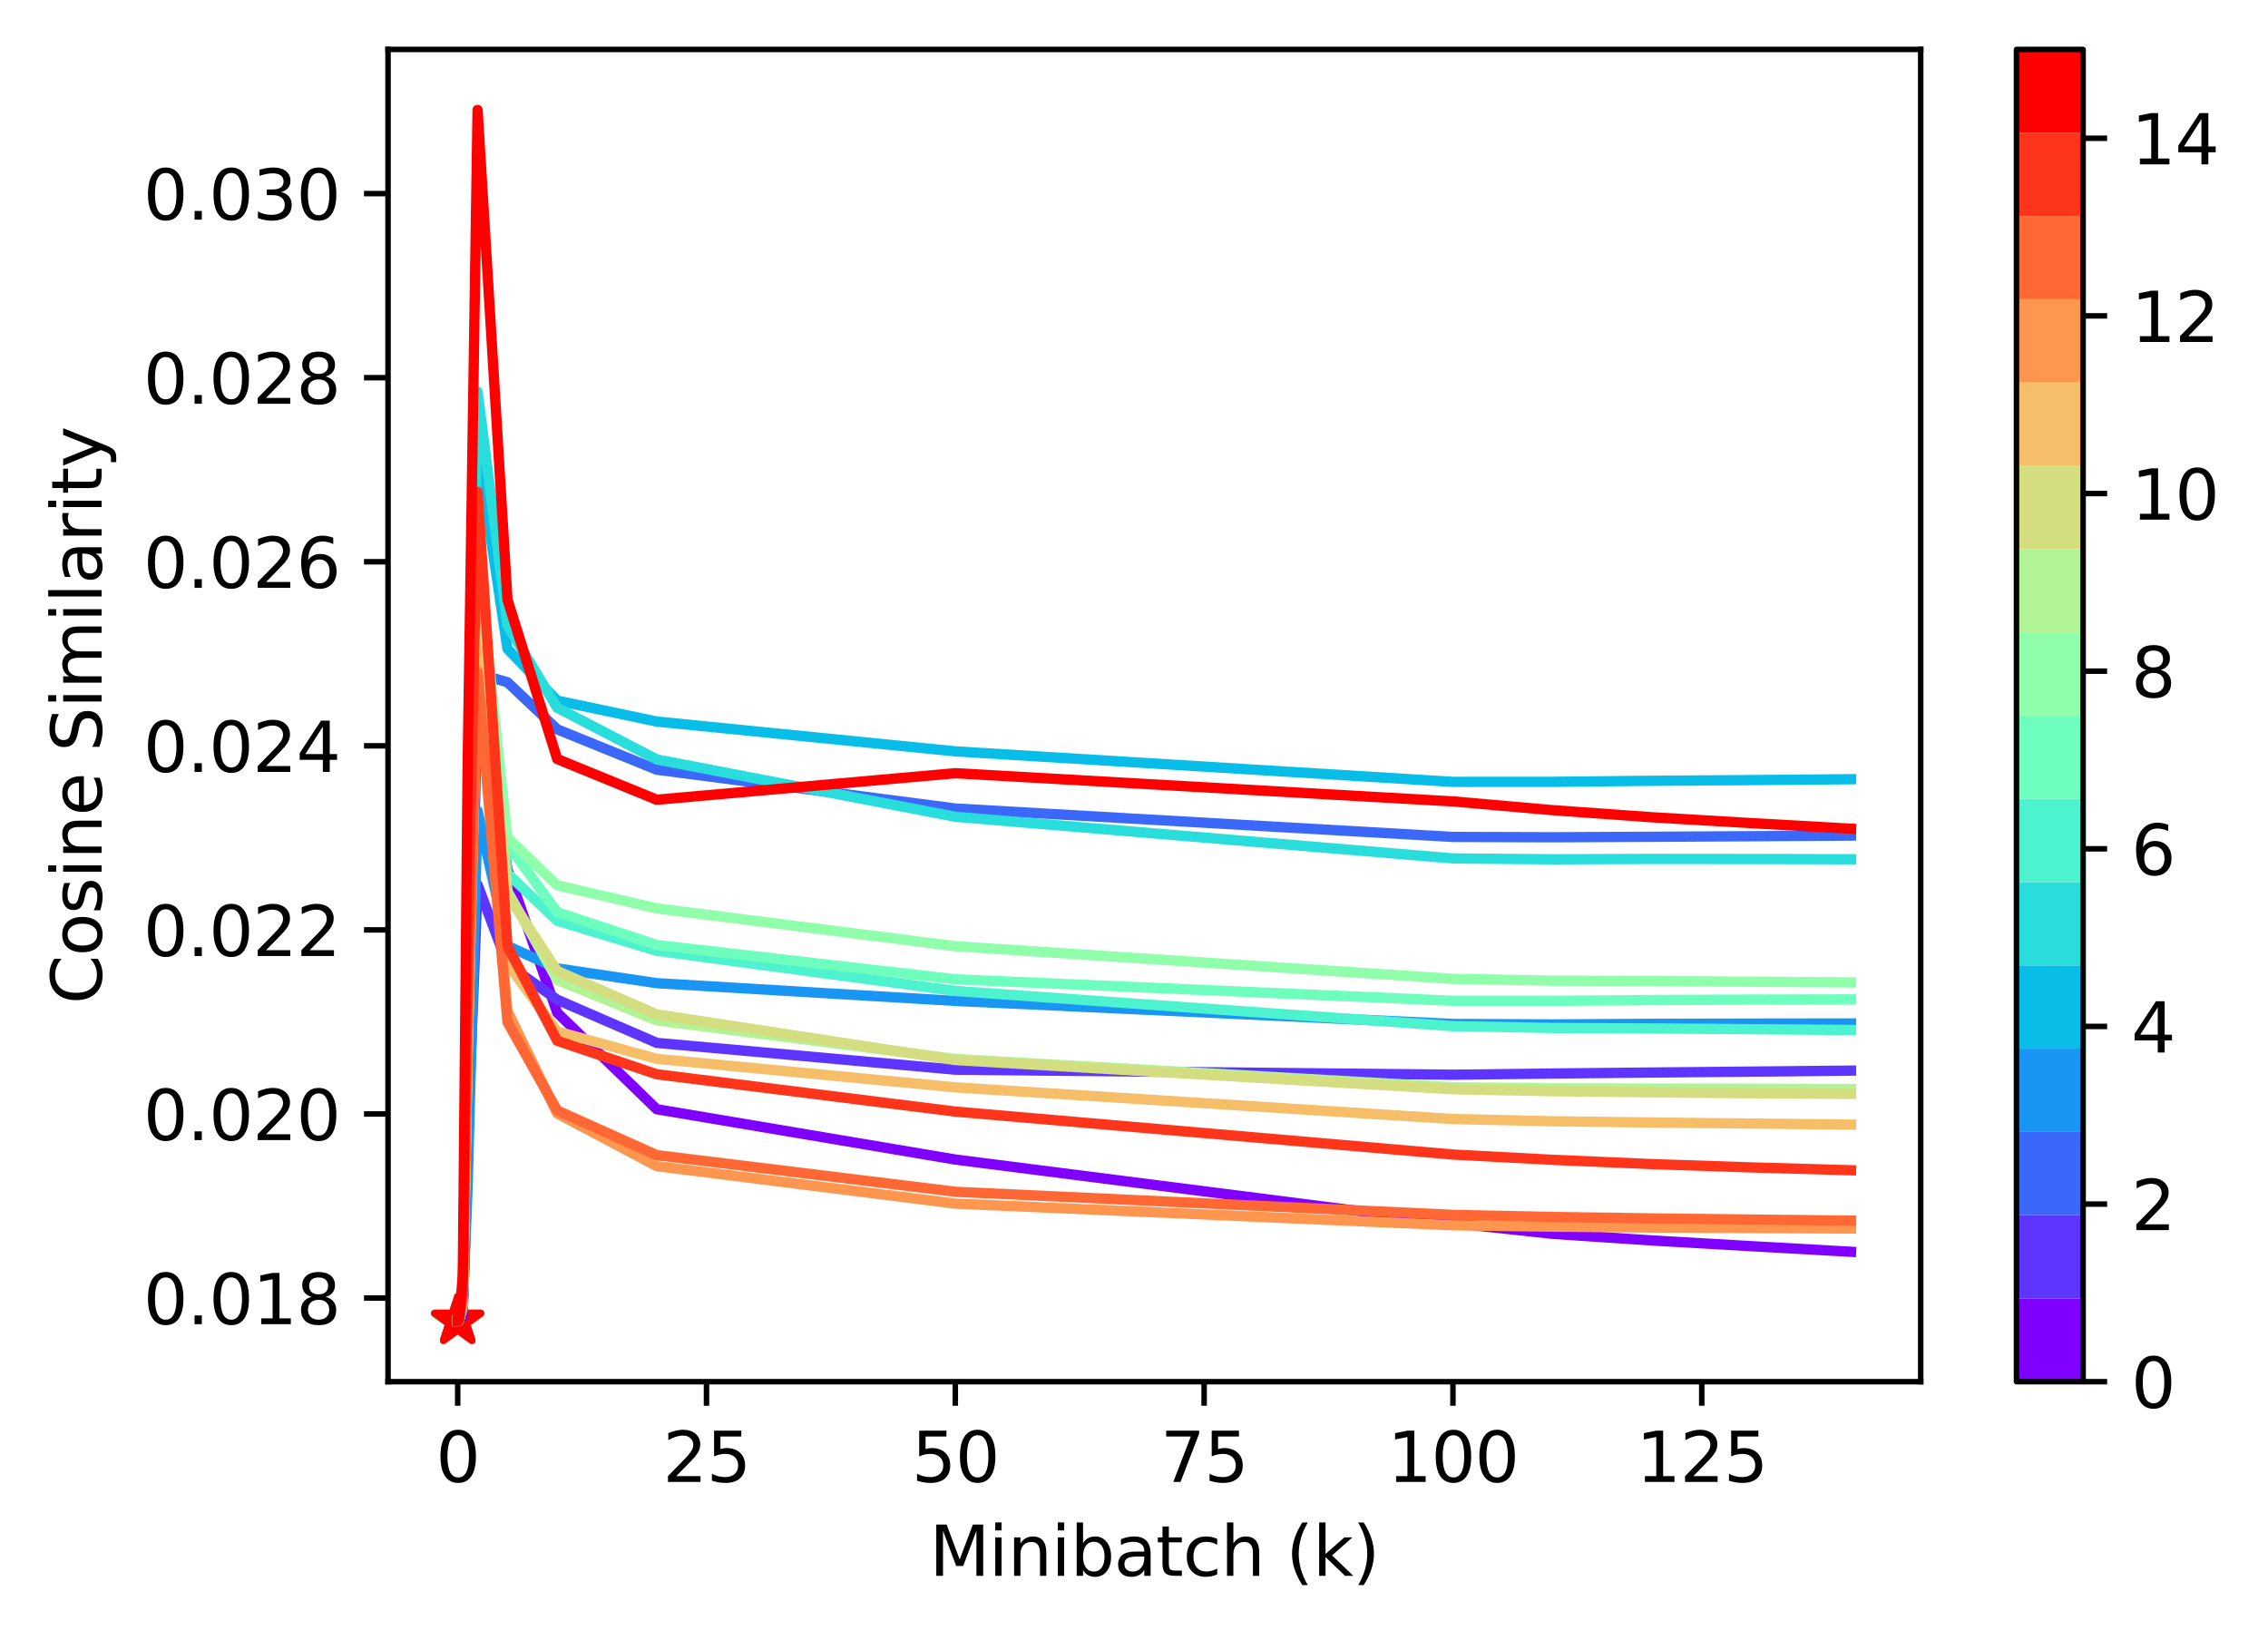 <?xml version="1.0" encoding="utf-8" standalone="no"?>
<!DOCTYPE svg PUBLIC "-//W3C//DTD SVG 1.1//EN"
  "http://www.w3.org/Graphics/SVG/1.1/DTD/svg11.dtd">
<svg height="238.796pt" version="1.1" viewBox="0 0 330.283 238.796" width="330.283pt" xmlns="http://www.w3.org/2000/svg" xmlns:xlink="http://www.w3.org/1999/xlink">
 <defs>
  <style type="text/css">*{stroke-linecap:butt;stroke-linejoin:round;}</style>
 </defs>
 <g id="figure_1">
  <g id="patch_1">
   <path d="M 0 238.796 
L 330.283 238.796 
L 330.283 0 
L 0 0 
z
" style="fill:#ffffff;"/>
  </g>
  <g id="axes_1">
   <g id="patch_2">
    <path d="M 56.506 201.24 
L 279.706 201.24 
L 279.706 7.2 
L 56.506 7.2 
z
" style="fill:#ffffff;"/>
   </g>
   <g id="PathCollection_1">
    <defs>
     <path d="M 0 -3.536 
L -0.794 -1.093 
L -3.362 -1.093 
L -1.284 0.417 
L -2.078 2.86 
L -0 1.35 
L 2.078 2.86 
L 1.284 0.417 
L 3.362 -1.093 
L 0.794 -1.093 
z
" id="mbde8d0b4c8" style="stroke:#8000ff;"/>
    </defs>
    <g clip-path="url(#p8a157d4c78)">
     <use style="fill:#8000ff;stroke:#8000ff;" x="66.652" xlink:href="#mbde8d0b4c8" y="192.38"/>
    </g>
   </g>
   <g id="PathCollection_2">
    <defs>
     <path d="M 0 -3.536 
L -0.794 -1.093 
L -3.362 -1.093 
L -1.284 0.417 
L -2.078 2.86 
L -0 1.35 
L 2.078 2.86 
L 1.284 0.417 
L 3.362 -1.093 
L 0.794 -1.093 
z
" id="m4d3a258c48" style="stroke:#5e35fe;"/>
    </defs>
    <g clip-path="url(#p8a157d4c78)">
     <use style="fill:#5e35fe;stroke:#5e35fe;" x="66.652" xlink:href="#m4d3a258c48" y="192.4"/>
    </g>
   </g>
   <g id="PathCollection_3">
    <defs>
     <path d="M 0 -3.536 
L -0.794 -1.093 
L -3.362 -1.093 
L -1.284 0.417 
L -2.078 2.86 
L -0 1.35 
L 2.078 2.86 
L 1.284 0.417 
L 3.362 -1.093 
L 0.794 -1.093 
z
" id="mcb0044bda9" style="stroke:#3c68f9;"/>
    </defs>
    <g clip-path="url(#p8a157d4c78)">
     <use style="fill:#3c68f9;stroke:#3c68f9;" x="66.652" xlink:href="#mcb0044bda9" y="192.417"/>
    </g>
   </g>
   <g id="PathCollection_4">
    <defs>
     <path d="M 0 -3.536 
L -0.794 -1.093 
L -3.362 -1.093 
L -1.284 0.417 
L -2.078 2.86 
L -0 1.35 
L 2.078 2.86 
L 1.284 0.417 
L 3.362 -1.093 
L 0.794 -1.093 
z
" id="ma5d1328a1f" style="stroke:#1996f3;"/>
    </defs>
    <g clip-path="url(#p8a157d4c78)">
     <use style="fill:#1996f3;stroke:#1996f3;" x="66.652" xlink:href="#ma5d1328a1f" y="192.35"/>
    </g>
   </g>
   <g id="PathCollection_5">
    <defs>
     <path d="M 0 -3.536 
L -0.794 -1.093 
L -3.362 -1.093 
L -1.284 0.417 
L -2.078 2.86 
L -0 1.35 
L 2.078 2.86 
L 1.284 0.417 
L 3.362 -1.093 
L 0.794 -1.093 
z
" id="mf734f8261c" style="stroke:#08bee9;"/>
    </defs>
    <g clip-path="url(#p8a157d4c78)">
     <use style="fill:#08bee9;stroke:#08bee9;" x="66.652" xlink:href="#mf734f8261c" y="192.342"/>
    </g>
   </g>
   <g id="PathCollection_6">
    <defs>
     <path d="M 0 -3.536 
L -0.794 -1.093 
L -3.362 -1.093 
L -1.284 0.417 
L -2.078 2.86 
L -0 1.35 
L 2.078 2.86 
L 1.284 0.417 
L 3.362 -1.093 
L 0.794 -1.093 
z
" id="m1109db6a43" style="stroke:#2adddd;"/>
    </defs>
    <g clip-path="url(#p8a157d4c78)">
     <use style="fill:#2adddd;stroke:#2adddd;" x="66.652" xlink:href="#m1109db6a43" y="192.393"/>
    </g>
   </g>
   <g id="PathCollection_7">
    <defs>
     <path d="M 0 -3.536 
L -0.794 -1.093 
L -3.362 -1.093 
L -1.284 0.417 
L -2.078 2.86 
L -0 1.35 
L 2.078 2.86 
L 1.284 0.417 
L 3.362 -1.093 
L 0.794 -1.093 
z
" id="m7b3818fd5a" style="stroke:#4df3ce;"/>
    </defs>
    <g clip-path="url(#p8a157d4c78)">
     <use style="fill:#4df3ce;stroke:#4df3ce;" x="66.652" xlink:href="#m7b3818fd5a" y="192.394"/>
    </g>
   </g>
   <g id="PathCollection_8">
    <defs>
     <path d="M 0 -3.536 
L -0.794 -1.093 
L -3.362 -1.093 
L -1.284 0.417 
L -2.078 2.86 
L -0 1.35 
L 2.078 2.86 
L 1.284 0.417 
L 3.362 -1.093 
L 0.794 -1.093 
z
" id="m94a82a31dd" style="stroke:#6efebe;"/>
    </defs>
    <g clip-path="url(#p8a157d4c78)">
     <use style="fill:#6efebe;stroke:#6efebe;" x="66.652" xlink:href="#m94a82a31dd" y="192.368"/>
    </g>
   </g>
   <g id="PathCollection_9">
    <defs>
     <path d="M 0 -3.536 
L -0.794 -1.093 
L -3.362 -1.093 
L -1.284 0.417 
L -2.078 2.86 
L -0 1.35 
L 2.078 2.86 
L 1.284 0.417 
L 3.362 -1.093 
L 0.794 -1.093 
z
" id="m05c4cd7710" style="stroke:#90feab;"/>
    </defs>
    <g clip-path="url(#p8a157d4c78)">
     <use style="fill:#90feab;stroke:#90feab;" x="66.652" xlink:href="#m05c4cd7710" y="192.374"/>
    </g>
   </g>
   <g id="PathCollection_10">
    <defs>
     <path d="M 0 -3.536 
L -0.794 -1.093 
L -3.362 -1.093 
L -1.284 0.417 
L -2.078 2.86 
L -0 1.35 
L 2.078 2.86 
L 1.284 0.417 
L 3.362 -1.093 
L 0.794 -1.093 
z
" id="me94b2b2044" style="stroke:#b2f396;"/>
    </defs>
    <g clip-path="url(#p8a157d4c78)">
     <use style="fill:#b2f396;stroke:#b2f396;" x="66.652" xlink:href="#me94b2b2044" y="192.373"/>
    </g>
   </g>
   <g id="PathCollection_11">
    <defs>
     <path d="M 0 -3.536 
L -0.794 -1.093 
L -3.362 -1.093 
L -1.284 0.417 
L -2.078 2.86 
L -0 1.35 
L 2.078 2.86 
L 1.284 0.417 
L 3.362 -1.093 
L 0.794 -1.093 
z
" id="ma84920d13b" style="stroke:#d4dd80;"/>
    </defs>
    <g clip-path="url(#p8a157d4c78)">
     <use style="fill:#d4dd80;stroke:#d4dd80;" x="66.652" xlink:href="#ma84920d13b" y="192.42"/>
    </g>
   </g>
   <g id="PathCollection_12">
    <defs>
     <path d="M 0 -3.536 
L -0.794 -1.093 
L -3.362 -1.093 
L -1.284 0.417 
L -2.078 2.86 
L -0 1.35 
L 2.078 2.86 
L 1.284 0.417 
L 3.362 -1.093 
L 0.794 -1.093 
z
" id="m77d10fb255" style="stroke:#f6be68;"/>
    </defs>
    <g clip-path="url(#p8a157d4c78)">
     <use style="fill:#f6be68;stroke:#f6be68;" x="66.652" xlink:href="#m77d10fb255" y="192.406"/>
    </g>
   </g>
   <g id="PathCollection_13">
    <defs>
     <path d="M 0 -3.536 
L -0.794 -1.093 
L -3.362 -1.093 
L -1.284 0.417 
L -2.078 2.86 
L -0 1.35 
L 2.078 2.86 
L 1.284 0.417 
L 3.362 -1.093 
L 0.794 -1.093 
z
" id="mbf2e6cf69f" style="stroke:#ff964f;"/>
    </defs>
    <g clip-path="url(#p8a157d4c78)">
     <use style="fill:#ff964f;stroke:#ff964f;" x="66.652" xlink:href="#mbf2e6cf69f" y="192.407"/>
    </g>
   </g>
   <g id="PathCollection_14">
    <defs>
     <path d="M 0 -3.536 
L -0.794 -1.093 
L -3.362 -1.093 
L -1.284 0.417 
L -2.078 2.86 
L -0 1.35 
L 2.078 2.86 
L 1.284 0.417 
L 3.362 -1.093 
L 0.794 -1.093 
z
" id="m4a711ecd81" style="stroke:#ff6835;"/>
    </defs>
    <g clip-path="url(#p8a157d4c78)">
     <use style="fill:#ff6835;stroke:#ff6835;" x="66.652" xlink:href="#m4a711ecd81" y="192.345"/>
    </g>
   </g>
   <g id="PathCollection_15">
    <defs>
     <path d="M 0 -3.536 
L -0.794 -1.093 
L -3.362 -1.093 
L -1.284 0.417 
L -2.078 2.86 
L -0 1.35 
L 2.078 2.86 
L 1.284 0.417 
L 3.362 -1.093 
L 0.794 -1.093 
z
" id="m278b2b1e2c" style="stroke:#ff351b;"/>
    </defs>
    <g clip-path="url(#p8a157d4c78)">
     <use style="fill:#ff351b;stroke:#ff351b;" x="66.652" xlink:href="#m278b2b1e2c" y="192.345"/>
    </g>
   </g>
   <g id="PathCollection_16">
    <defs>
     <path d="M 0 -3.536 
L -0.794 -1.093 
L -3.362 -1.093 
L -1.284 0.417 
L -2.078 2.86 
L -0 1.35 
L 2.078 2.86 
L 1.284 0.417 
L 3.362 -1.093 
L 0.794 -1.093 
z
" id="m38c89acb1c" style="stroke:#ff0000;"/>
    </defs>
    <g clip-path="url(#p8a157d4c78)">
     <use style="fill:#ff0000;stroke:#ff0000;" x="66.652" xlink:href="#m38c89acb1c" y="192.38"/>
    </g>
   </g>
   <g id="matplotlib.axis_1">
    <g id="xtick_1">
     <g id="line2d_1">
      <defs>
       <path d="M 0 0 
L 0 3.5 
" id="mb8de3b39e8" style="stroke:#000000;stroke-width:0.8;"/>
      </defs>
      <g>
       <use style="stroke:#000000;stroke-width:0.8;" x="66.652" xlink:href="#mb8de3b39e8" y="201.24"/>
      </g>
     </g>
     <g id="text_1">
      <!-- 0 -->
      <g transform="translate(63.47 215.838)scale(0.1 -0.1)">
       <defs>
        <path d="M 2034 4250 
Q 1547 4250 1301 3770 
Q 1056 3291 1056 2328 
Q 1056 1369 1301 889 
Q 1547 409 2034 409 
Q 2525 409 2770 889 
Q 3016 1369 3016 2328 
Q 3016 3291 2770 3770 
Q 2525 4250 2034 4250 
z
M 2034 4750 
Q 2819 4750 3233 4129 
Q 3647 3509 3647 2328 
Q 3647 1150 3233 529 
Q 2819 -91 2034 -91 
Q 1250 -91 836 529 
Q 422 1150 422 2328 
Q 422 3509 836 4129 
Q 1250 4750 2034 4750 
z
" id="DejaVuSans-30" transform="scale(0.016)"/>
       </defs>
       <use xlink:href="#DejaVuSans-30"/>
      </g>
     </g>
    </g>
    <g id="xtick_2">
     <g id="line2d_2">
      <g>
       <use style="stroke:#000000;stroke-width:0.8;" x="102.885" xlink:href="#mb8de3b39e8" y="201.24"/>
      </g>
     </g>
     <g id="text_2">
      <!-- 25 -->
      <g transform="translate(96.523 215.838)scale(0.1 -0.1)">
       <defs>
        <path d="M 1228 531 
L 3431 531 
L 3431 0 
L 469 0 
L 469 531 
Q 828 903 1448 1529 
Q 2069 2156 2228 2338 
Q 2531 2678 2651 2914 
Q 2772 3150 2772 3378 
Q 2772 3750 2511 3984 
Q 2250 4219 1831 4219 
Q 1534 4219 1204 4116 
Q 875 4013 500 3803 
L 500 4441 
Q 881 4594 1212 4672 
Q 1544 4750 1819 4750 
Q 2544 4750 2975 4387 
Q 3406 4025 3406 3419 
Q 3406 3131 3298 2873 
Q 3191 2616 2906 2266 
Q 2828 2175 2409 1742 
Q 1991 1309 1228 531 
z
" id="DejaVuSans-32" transform="scale(0.016)"/>
        <path d="M 691 4666 
L 3169 4666 
L 3169 4134 
L 1269 4134 
L 1269 2991 
Q 1406 3038 1543 3061 
Q 1681 3084 1819 3084 
Q 2600 3084 3056 2656 
Q 3513 2228 3513 1497 
Q 3513 744 3044 326 
Q 2575 -91 1722 -91 
Q 1428 -91 1123 -41 
Q 819 9 494 109 
L 494 744 
Q 775 591 1075 516 
Q 1375 441 1709 441 
Q 2250 441 2565 725 
Q 2881 1009 2881 1497 
Q 2881 1984 2565 2268 
Q 2250 2553 1709 2553 
Q 1456 2553 1204 2497 
Q 953 2441 691 2322 
L 691 4666 
z
" id="DejaVuSans-35" transform="scale(0.016)"/>
       </defs>
       <use xlink:href="#DejaVuSans-32"/>
       <use x="63.623" xlink:href="#DejaVuSans-35"/>
      </g>
     </g>
    </g>
    <g id="xtick_3">
     <g id="line2d_3">
      <g>
       <use style="stroke:#000000;stroke-width:0.8;" x="139.119" xlink:href="#mb8de3b39e8" y="201.24"/>
      </g>
     </g>
     <g id="text_3">
      <!-- 50 -->
      <g transform="translate(132.757 215.838)scale(0.1 -0.1)">
       <use xlink:href="#DejaVuSans-35"/>
       <use x="63.623" xlink:href="#DejaVuSans-30"/>
      </g>
     </g>
    </g>
    <g id="xtick_4">
     <g id="line2d_4">
      <g>
       <use style="stroke:#000000;stroke-width:0.8;" x="175.353" xlink:href="#mb8de3b39e8" y="201.24"/>
      </g>
     </g>
     <g id="text_4">
      <!-- 75 -->
      <g transform="translate(168.991 215.838)scale(0.1 -0.1)">
       <defs>
        <path d="M 525 4666 
L 3525 4666 
L 3525 4397 
L 1831 0 
L 1172 0 
L 2766 4134 
L 525 4134 
L 525 4666 
z
" id="DejaVuSans-37" transform="scale(0.016)"/>
       </defs>
       <use xlink:href="#DejaVuSans-37"/>
       <use x="63.623" xlink:href="#DejaVuSans-35"/>
      </g>
     </g>
    </g>
    <g id="xtick_5">
     <g id="line2d_5">
      <g>
       <use style="stroke:#000000;stroke-width:0.8;" x="211.587" xlink:href="#mb8de3b39e8" y="201.24"/>
      </g>
     </g>
     <g id="text_5">
      <!-- 100 -->
      <g transform="translate(202.043 215.838)scale(0.1 -0.1)">
       <defs>
        <path d="M 794 531 
L 1825 531 
L 1825 4091 
L 703 3866 
L 703 4441 
L 1819 4666 
L 2450 4666 
L 2450 531 
L 3481 531 
L 3481 0 
L 794 0 
L 794 531 
z
" id="DejaVuSans-31" transform="scale(0.016)"/>
       </defs>
       <use xlink:href="#DejaVuSans-31"/>
       <use x="63.623" xlink:href="#DejaVuSans-30"/>
       <use x="127.246" xlink:href="#DejaVuSans-30"/>
      </g>
     </g>
    </g>
    <g id="xtick_6">
     <g id="line2d_6">
      <g>
       <use style="stroke:#000000;stroke-width:0.8;" x="247.821" xlink:href="#mb8de3b39e8" y="201.24"/>
      </g>
     </g>
     <g id="text_6">
      <!-- 125 -->
      <g transform="translate(238.277 215.838)scale(0.1 -0.1)">
       <use xlink:href="#DejaVuSans-31"/>
       <use x="63.623" xlink:href="#DejaVuSans-32"/>
       <use x="127.246" xlink:href="#DejaVuSans-35"/>
      </g>
     </g>
    </g>
    <g id="text_7">
     <!-- Minibatch (k) -->
     <g transform="translate(135.343 229.517)scale(0.1 -0.1)">
      <defs>
       <path d="M 628 4666 
L 1569 4666 
L 2759 1491 
L 3956 4666 
L 4897 4666 
L 4897 0 
L 4281 0 
L 4281 4097 
L 3078 897 
L 2444 897 
L 1241 4097 
L 1241 0 
L 628 0 
L 628 4666 
z
" id="DejaVuSans-4d" transform="scale(0.016)"/>
       <path d="M 603 3500 
L 1178 3500 
L 1178 0 
L 603 0 
L 603 3500 
z
M 603 4863 
L 1178 4863 
L 1178 4134 
L 603 4134 
L 603 4863 
z
" id="DejaVuSans-69" transform="scale(0.016)"/>
       <path d="M 3513 2113 
L 3513 0 
L 2938 0 
L 2938 2094 
Q 2938 2591 2744 2837 
Q 2550 3084 2163 3084 
Q 1697 3084 1428 2787 
Q 1159 2491 1159 1978 
L 1159 0 
L 581 0 
L 581 3500 
L 1159 3500 
L 1159 2956 
Q 1366 3272 1645 3428 
Q 1925 3584 2291 3584 
Q 2894 3584 3203 3211 
Q 3513 2838 3513 2113 
z
" id="DejaVuSans-6e" transform="scale(0.016)"/>
       <path d="M 3116 1747 
Q 3116 2381 2855 2742 
Q 2594 3103 2138 3103 
Q 1681 3103 1420 2742 
Q 1159 2381 1159 1747 
Q 1159 1113 1420 752 
Q 1681 391 2138 391 
Q 2594 391 2855 752 
Q 3116 1113 3116 1747 
z
M 1159 2969 
Q 1341 3281 1617 3432 
Q 1894 3584 2278 3584 
Q 2916 3584 3314 3078 
Q 3713 2572 3713 1747 
Q 3713 922 3314 415 
Q 2916 -91 2278 -91 
Q 1894 -91 1617 61 
Q 1341 213 1159 525 
L 1159 0 
L 581 0 
L 581 4863 
L 1159 4863 
L 1159 2969 
z
" id="DejaVuSans-62" transform="scale(0.016)"/>
       <path d="M 2194 1759 
Q 1497 1759 1228 1600 
Q 959 1441 959 1056 
Q 959 750 1161 570 
Q 1363 391 1709 391 
Q 2188 391 2477 730 
Q 2766 1069 2766 1631 
L 2766 1759 
L 2194 1759 
z
M 3341 1997 
L 3341 0 
L 2766 0 
L 2766 531 
Q 2569 213 2275 61 
Q 1981 -91 1556 -91 
Q 1019 -91 701 211 
Q 384 513 384 1019 
Q 384 1609 779 1909 
Q 1175 2209 1959 2209 
L 2766 2209 
L 2766 2266 
Q 2766 2663 2505 2880 
Q 2244 3097 1772 3097 
Q 1472 3097 1187 3025 
Q 903 2953 641 2809 
L 641 3341 
Q 956 3463 1253 3523 
Q 1550 3584 1831 3584 
Q 2591 3584 2966 3190 
Q 3341 2797 3341 1997 
z
" id="DejaVuSans-61" transform="scale(0.016)"/>
       <path d="M 1172 4494 
L 1172 3500 
L 2356 3500 
L 2356 3053 
L 1172 3053 
L 1172 1153 
Q 1172 725 1289 603 
Q 1406 481 1766 481 
L 2356 481 
L 2356 0 
L 1766 0 
Q 1100 0 847 248 
Q 594 497 594 1153 
L 594 3053 
L 172 3053 
L 172 3500 
L 594 3500 
L 594 4494 
L 1172 4494 
z
" id="DejaVuSans-74" transform="scale(0.016)"/>
       <path d="M 3122 3366 
L 3122 2828 
Q 2878 2963 2633 3030 
Q 2388 3097 2138 3097 
Q 1578 3097 1268 2742 
Q 959 2388 959 1747 
Q 959 1106 1268 751 
Q 1578 397 2138 397 
Q 2388 397 2633 464 
Q 2878 531 3122 666 
L 3122 134 
Q 2881 22 2623 -34 
Q 2366 -91 2075 -91 
Q 1284 -91 818 406 
Q 353 903 353 1747 
Q 353 2603 823 3093 
Q 1294 3584 2113 3584 
Q 2378 3584 2631 3529 
Q 2884 3475 3122 3366 
z
" id="DejaVuSans-63" transform="scale(0.016)"/>
       <path d="M 3513 2113 
L 3513 0 
L 2938 0 
L 2938 2094 
Q 2938 2591 2744 2837 
Q 2550 3084 2163 3084 
Q 1697 3084 1428 2787 
Q 1159 2491 1159 1978 
L 1159 0 
L 581 0 
L 581 4863 
L 1159 4863 
L 1159 2956 
Q 1366 3272 1645 3428 
Q 1925 3584 2291 3584 
Q 2894 3584 3203 3211 
Q 3513 2838 3513 2113 
z
" id="DejaVuSans-68" transform="scale(0.016)"/>
       <path id="DejaVuSans-20" transform="scale(0.016)"/>
       <path d="M 1984 4856 
Q 1566 4138 1362 3434 
Q 1159 2731 1159 2009 
Q 1159 1288 1364 580 
Q 1569 -128 1984 -844 
L 1484 -844 
Q 1016 -109 783 600 
Q 550 1309 550 2009 
Q 550 2706 781 3412 
Q 1013 4119 1484 4856 
L 1984 4856 
z
" id="DejaVuSans-28" transform="scale(0.016)"/>
       <path d="M 581 4863 
L 1159 4863 
L 1159 1991 
L 2875 3500 
L 3609 3500 
L 1753 1863 
L 3688 0 
L 2938 0 
L 1159 1709 
L 1159 0 
L 581 0 
L 581 4863 
z
" id="DejaVuSans-6b" transform="scale(0.016)"/>
       <path d="M 513 4856 
L 1013 4856 
Q 1481 4119 1714 3412 
Q 1947 2706 1947 2009 
Q 1947 1309 1714 600 
Q 1481 -109 1013 -844 
L 513 -844 
Q 928 -128 1133 580 
Q 1338 1288 1338 2009 
Q 1338 2731 1133 3434 
Q 928 4138 513 4856 
z
" id="DejaVuSans-29" transform="scale(0.016)"/>
      </defs>
      <use xlink:href="#DejaVuSans-4d"/>
      <use x="86.279" xlink:href="#DejaVuSans-69"/>
      <use x="114.062" xlink:href="#DejaVuSans-6e"/>
      <use x="177.441" xlink:href="#DejaVuSans-69"/>
      <use x="205.225" xlink:href="#DejaVuSans-62"/>
      <use x="268.701" xlink:href="#DejaVuSans-61"/>
      <use x="329.98" xlink:href="#DejaVuSans-74"/>
      <use x="369.189" xlink:href="#DejaVuSans-63"/>
      <use x="424.17" xlink:href="#DejaVuSans-68"/>
      <use x="487.549" xlink:href="#DejaVuSans-20"/>
      <use x="519.336" xlink:href="#DejaVuSans-28"/>
      <use x="558.35" xlink:href="#DejaVuSans-6b"/>
      <use x="616.26" xlink:href="#DejaVuSans-29"/>
     </g>
    </g>
   </g>
   <g id="matplotlib.axis_2">
    <g id="ytick_1">
     <g id="line2d_7">
      <defs>
       <path d="M 0 0 
L -3.5 0 
" id="md757999df8" style="stroke:#000000;stroke-width:0.8;"/>
      </defs>
      <g>
       <use style="stroke:#000000;stroke-width:0.8;" x="56.506" xlink:href="#md757999df8" y="189.061"/>
      </g>
     </g>
     <g id="text_8">
      <!-- 0.018 -->
      <g transform="translate(20.878 192.86)scale(0.1 -0.1)">
       <defs>
        <path d="M 684 794 
L 1344 794 
L 1344 0 
L 684 0 
L 684 794 
z
" id="DejaVuSans-2e" transform="scale(0.016)"/>
        <path d="M 2034 2216 
Q 1584 2216 1326 1975 
Q 1069 1734 1069 1313 
Q 1069 891 1326 650 
Q 1584 409 2034 409 
Q 2484 409 2743 651 
Q 3003 894 3003 1313 
Q 3003 1734 2745 1975 
Q 2488 2216 2034 2216 
z
M 1403 2484 
Q 997 2584 770 2862 
Q 544 3141 544 3541 
Q 544 4100 942 4425 
Q 1341 4750 2034 4750 
Q 2731 4750 3128 4425 
Q 3525 4100 3525 3541 
Q 3525 3141 3298 2862 
Q 3072 2584 2669 2484 
Q 3125 2378 3379 2068 
Q 3634 1759 3634 1313 
Q 3634 634 3220 271 
Q 2806 -91 2034 -91 
Q 1263 -91 848 271 
Q 434 634 434 1313 
Q 434 1759 690 2068 
Q 947 2378 1403 2484 
z
M 1172 3481 
Q 1172 3119 1398 2916 
Q 1625 2713 2034 2713 
Q 2441 2713 2670 2916 
Q 2900 3119 2900 3481 
Q 2900 3844 2670 4047 
Q 2441 4250 2034 4250 
Q 1625 4250 1398 4047 
Q 1172 3844 1172 3481 
z
" id="DejaVuSans-38" transform="scale(0.016)"/>
       </defs>
       <use xlink:href="#DejaVuSans-30"/>
       <use x="63.623" xlink:href="#DejaVuSans-2e"/>
       <use x="95.41" xlink:href="#DejaVuSans-30"/>
       <use x="159.033" xlink:href="#DejaVuSans-31"/>
       <use x="222.656" xlink:href="#DejaVuSans-38"/>
      </g>
     </g>
    </g>
    <g id="ytick_2">
     <g id="line2d_8">
      <g>
       <use style="stroke:#000000;stroke-width:0.8;" x="56.506" xlink:href="#md757999df8" y="162.25"/>
      </g>
     </g>
     <g id="text_9">
      <!-- 0.020 -->
      <g transform="translate(20.878 166.05)scale(0.1 -0.1)">
       <use xlink:href="#DejaVuSans-30"/>
       <use x="63.623" xlink:href="#DejaVuSans-2e"/>
       <use x="95.41" xlink:href="#DejaVuSans-30"/>
       <use x="159.033" xlink:href="#DejaVuSans-32"/>
       <use x="222.656" xlink:href="#DejaVuSans-30"/>
      </g>
     </g>
    </g>
    <g id="ytick_3">
     <g id="line2d_9">
      <g>
       <use style="stroke:#000000;stroke-width:0.8;" x="56.506" xlink:href="#md757999df8" y="135.44"/>
      </g>
     </g>
     <g id="text_10">
      <!-- 0.022 -->
      <g transform="translate(20.878 139.239)scale(0.1 -0.1)">
       <use xlink:href="#DejaVuSans-30"/>
       <use x="63.623" xlink:href="#DejaVuSans-2e"/>
       <use x="95.41" xlink:href="#DejaVuSans-30"/>
       <use x="159.033" xlink:href="#DejaVuSans-32"/>
       <use x="222.656" xlink:href="#DejaVuSans-32"/>
      </g>
     </g>
    </g>
    <g id="ytick_4">
     <g id="line2d_10">
      <g>
       <use style="stroke:#000000;stroke-width:0.8;" x="56.506" xlink:href="#md757999df8" y="108.629"/>
      </g>
     </g>
     <g id="text_11">
      <!-- 0.024 -->
      <g transform="translate(20.878 112.428)scale(0.1 -0.1)">
       <defs>
        <path d="M 2419 4116 
L 825 1625 
L 2419 1625 
L 2419 4116 
z
M 2253 4666 
L 3047 4666 
L 3047 1625 
L 3713 1625 
L 3713 1100 
L 3047 1100 
L 3047 0 
L 2419 0 
L 2419 1100 
L 313 1100 
L 313 1709 
L 2253 4666 
z
" id="DejaVuSans-34" transform="scale(0.016)"/>
       </defs>
       <use xlink:href="#DejaVuSans-30"/>
       <use x="63.623" xlink:href="#DejaVuSans-2e"/>
       <use x="95.41" xlink:href="#DejaVuSans-30"/>
       <use x="159.033" xlink:href="#DejaVuSans-32"/>
       <use x="222.656" xlink:href="#DejaVuSans-34"/>
      </g>
     </g>
    </g>
    <g id="ytick_5">
     <g id="line2d_11">
      <g>
       <use style="stroke:#000000;stroke-width:0.8;" x="56.506" xlink:href="#md757999df8" y="81.818"/>
      </g>
     </g>
     <g id="text_12">
      <!-- 0.026 -->
      <g transform="translate(20.878 85.617)scale(0.1 -0.1)">
       <defs>
        <path d="M 2113 2584 
Q 1688 2584 1439 2293 
Q 1191 2003 1191 1497 
Q 1191 994 1439 701 
Q 1688 409 2113 409 
Q 2538 409 2786 701 
Q 3034 994 3034 1497 
Q 3034 2003 2786 2293 
Q 2538 2584 2113 2584 
z
M 3366 4563 
L 3366 3988 
Q 3128 4100 2886 4159 
Q 2644 4219 2406 4219 
Q 1781 4219 1451 3797 
Q 1122 3375 1075 2522 
Q 1259 2794 1537 2939 
Q 1816 3084 2150 3084 
Q 2853 3084 3261 2657 
Q 3669 2231 3669 1497 
Q 3669 778 3244 343 
Q 2819 -91 2113 -91 
Q 1303 -91 875 529 
Q 447 1150 447 2328 
Q 447 3434 972 4092 
Q 1497 4750 2381 4750 
Q 2619 4750 2861 4703 
Q 3103 4656 3366 4563 
z
" id="DejaVuSans-36" transform="scale(0.016)"/>
       </defs>
       <use xlink:href="#DejaVuSans-30"/>
       <use x="63.623" xlink:href="#DejaVuSans-2e"/>
       <use x="95.41" xlink:href="#DejaVuSans-30"/>
       <use x="159.033" xlink:href="#DejaVuSans-32"/>
       <use x="222.656" xlink:href="#DejaVuSans-36"/>
      </g>
     </g>
    </g>
    <g id="ytick_6">
     <g id="line2d_12">
      <g>
       <use style="stroke:#000000;stroke-width:0.8;" x="56.506" xlink:href="#md757999df8" y="55.007"/>
      </g>
     </g>
     <g id="text_13">
      <!-- 0.028 -->
      <g transform="translate(20.878 58.806)scale(0.1 -0.1)">
       <use xlink:href="#DejaVuSans-30"/>
       <use x="63.623" xlink:href="#DejaVuSans-2e"/>
       <use x="95.41" xlink:href="#DejaVuSans-30"/>
       <use x="159.033" xlink:href="#DejaVuSans-32"/>
       <use x="222.656" xlink:href="#DejaVuSans-38"/>
      </g>
     </g>
    </g>
    <g id="ytick_7">
     <g id="line2d_13">
      <g>
       <use style="stroke:#000000;stroke-width:0.8;" x="56.506" xlink:href="#md757999df8" y="28.196"/>
      </g>
     </g>
     <g id="text_14">
      <!-- 0.030 -->
      <g transform="translate(20.878 31.995)scale(0.1 -0.1)">
       <defs>
        <path d="M 2597 2516 
Q 3050 2419 3304 2112 
Q 3559 1806 3559 1356 
Q 3559 666 3084 287 
Q 2609 -91 1734 -91 
Q 1441 -91 1130 -33 
Q 819 25 488 141 
L 488 750 
Q 750 597 1062 519 
Q 1375 441 1716 441 
Q 2309 441 2620 675 
Q 2931 909 2931 1356 
Q 2931 1769 2642 2001 
Q 2353 2234 1838 2234 
L 1294 2234 
L 1294 2753 
L 1863 2753 
Q 2328 2753 2575 2939 
Q 2822 3125 2822 3475 
Q 2822 3834 2567 4026 
Q 2313 4219 1838 4219 
Q 1578 4219 1281 4162 
Q 984 4106 628 3988 
L 628 4550 
Q 988 4650 1302 4700 
Q 1616 4750 1894 4750 
Q 2613 4750 3031 4423 
Q 3450 4097 3450 3541 
Q 3450 3153 3228 2886 
Q 3006 2619 2597 2516 
z
" id="DejaVuSans-33" transform="scale(0.016)"/>
       </defs>
       <use xlink:href="#DejaVuSans-30"/>
       <use x="63.623" xlink:href="#DejaVuSans-2e"/>
       <use x="95.41" xlink:href="#DejaVuSans-30"/>
       <use x="159.033" xlink:href="#DejaVuSans-33"/>
       <use x="222.656" xlink:href="#DejaVuSans-30"/>
      </g>
     </g>
    </g>
    <g id="text_15">
     <!-- Cosine Similarity -->
     <g transform="translate(14.798 146.239)rotate(-90)scale(0.1 -0.1)">
      <defs>
       <path d="M 4122 4306 
L 4122 3641 
Q 3803 3938 3442 4084 
Q 3081 4231 2675 4231 
Q 1875 4231 1450 3742 
Q 1025 3253 1025 2328 
Q 1025 1406 1450 917 
Q 1875 428 2675 428 
Q 3081 428 3442 575 
Q 3803 722 4122 1019 
L 4122 359 
Q 3791 134 3420 21 
Q 3050 -91 2638 -91 
Q 1578 -91 968 557 
Q 359 1206 359 2328 
Q 359 3453 968 4101 
Q 1578 4750 2638 4750 
Q 3056 4750 3426 4639 
Q 3797 4528 4122 4306 
z
" id="DejaVuSans-43" transform="scale(0.016)"/>
       <path d="M 1959 3097 
Q 1497 3097 1228 2736 
Q 959 2375 959 1747 
Q 959 1119 1226 758 
Q 1494 397 1959 397 
Q 2419 397 2687 759 
Q 2956 1122 2956 1747 
Q 2956 2369 2687 2733 
Q 2419 3097 1959 3097 
z
M 1959 3584 
Q 2709 3584 3137 3096 
Q 3566 2609 3566 1747 
Q 3566 888 3137 398 
Q 2709 -91 1959 -91 
Q 1206 -91 779 398 
Q 353 888 353 1747 
Q 353 2609 779 3096 
Q 1206 3584 1959 3584 
z
" id="DejaVuSans-6f" transform="scale(0.016)"/>
       <path d="M 2834 3397 
L 2834 2853 
Q 2591 2978 2328 3040 
Q 2066 3103 1784 3103 
Q 1356 3103 1142 2972 
Q 928 2841 928 2578 
Q 928 2378 1081 2264 
Q 1234 2150 1697 2047 
L 1894 2003 
Q 2506 1872 2764 1633 
Q 3022 1394 3022 966 
Q 3022 478 2636 193 
Q 2250 -91 1575 -91 
Q 1294 -91 989 -36 
Q 684 19 347 128 
L 347 722 
Q 666 556 975 473 
Q 1284 391 1588 391 
Q 1994 391 2212 530 
Q 2431 669 2431 922 
Q 2431 1156 2273 1281 
Q 2116 1406 1581 1522 
L 1381 1569 
Q 847 1681 609 1914 
Q 372 2147 372 2553 
Q 372 3047 722 3315 
Q 1072 3584 1716 3584 
Q 2034 3584 2315 3537 
Q 2597 3491 2834 3397 
z
" id="DejaVuSans-73" transform="scale(0.016)"/>
       <path d="M 3597 1894 
L 3597 1613 
L 953 1613 
Q 991 1019 1311 708 
Q 1631 397 2203 397 
Q 2534 397 2845 478 
Q 3156 559 3463 722 
L 3463 178 
Q 3153 47 2828 -22 
Q 2503 -91 2169 -91 
Q 1331 -91 842 396 
Q 353 884 353 1716 
Q 353 2575 817 3079 
Q 1281 3584 2069 3584 
Q 2775 3584 3186 3129 
Q 3597 2675 3597 1894 
z
M 3022 2063 
Q 3016 2534 2758 2815 
Q 2500 3097 2075 3097 
Q 1594 3097 1305 2825 
Q 1016 2553 972 2059 
L 3022 2063 
z
" id="DejaVuSans-65" transform="scale(0.016)"/>
       <path d="M 3425 4513 
L 3425 3897 
Q 3066 4069 2747 4153 
Q 2428 4238 2131 4238 
Q 1616 4238 1336 4038 
Q 1056 3838 1056 3469 
Q 1056 3159 1242 3001 
Q 1428 2844 1947 2747 
L 2328 2669 
Q 3034 2534 3370 2195 
Q 3706 1856 3706 1288 
Q 3706 609 3251 259 
Q 2797 -91 1919 -91 
Q 1588 -91 1214 -16 
Q 841 59 441 206 
L 441 856 
Q 825 641 1194 531 
Q 1563 422 1919 422 
Q 2459 422 2753 634 
Q 3047 847 3047 1241 
Q 3047 1584 2836 1778 
Q 2625 1972 2144 2069 
L 1759 2144 
Q 1053 2284 737 2584 
Q 422 2884 422 3419 
Q 422 4038 858 4394 
Q 1294 4750 2059 4750 
Q 2388 4750 2728 4690 
Q 3069 4631 3425 4513 
z
" id="DejaVuSans-53" transform="scale(0.016)"/>
       <path d="M 3328 2828 
Q 3544 3216 3844 3400 
Q 4144 3584 4550 3584 
Q 5097 3584 5394 3201 
Q 5691 2819 5691 2113 
L 5691 0 
L 5113 0 
L 5113 2094 
Q 5113 2597 4934 2840 
Q 4756 3084 4391 3084 
Q 3944 3084 3684 2787 
Q 3425 2491 3425 1978 
L 3425 0 
L 2847 0 
L 2847 2094 
Q 2847 2600 2669 2842 
Q 2491 3084 2119 3084 
Q 1678 3084 1418 2786 
Q 1159 2488 1159 1978 
L 1159 0 
L 581 0 
L 581 3500 
L 1159 3500 
L 1159 2956 
Q 1356 3278 1631 3431 
Q 1906 3584 2284 3584 
Q 2666 3584 2933 3390 
Q 3200 3197 3328 2828 
z
" id="DejaVuSans-6d" transform="scale(0.016)"/>
       <path d="M 603 4863 
L 1178 4863 
L 1178 0 
L 603 0 
L 603 4863 
z
" id="DejaVuSans-6c" transform="scale(0.016)"/>
       <path d="M 2631 2963 
Q 2534 3019 2420 3045 
Q 2306 3072 2169 3072 
Q 1681 3072 1420 2755 
Q 1159 2438 1159 1844 
L 1159 0 
L 581 0 
L 581 3500 
L 1159 3500 
L 1159 2956 
Q 1341 3275 1631 3429 
Q 1922 3584 2338 3584 
Q 2397 3584 2469 3576 
Q 2541 3569 2628 3553 
L 2631 2963 
z
" id="DejaVuSans-72" transform="scale(0.016)"/>
       <path d="M 2059 -325 
Q 1816 -950 1584 -1140 
Q 1353 -1331 966 -1331 
L 506 -1331 
L 506 -850 
L 844 -850 
Q 1081 -850 1212 -737 
Q 1344 -625 1503 -206 
L 1606 56 
L 191 3500 
L 800 3500 
L 1894 763 
L 2988 3500 
L 3597 3500 
L 2059 -325 
z
" id="DejaVuSans-79" transform="scale(0.016)"/>
      </defs>
      <use xlink:href="#DejaVuSans-43"/>
      <use x="69.824" xlink:href="#DejaVuSans-6f"/>
      <use x="131.006" xlink:href="#DejaVuSans-73"/>
      <use x="183.105" xlink:href="#DejaVuSans-69"/>
      <use x="210.889" xlink:href="#DejaVuSans-6e"/>
      <use x="274.268" xlink:href="#DejaVuSans-65"/>
      <use x="335.791" xlink:href="#DejaVuSans-20"/>
      <use x="367.578" xlink:href="#DejaVuSans-53"/>
      <use x="431.055" xlink:href="#DejaVuSans-69"/>
      <use x="458.838" xlink:href="#DejaVuSans-6d"/>
      <use x="556.25" xlink:href="#DejaVuSans-69"/>
      <use x="584.033" xlink:href="#DejaVuSans-6c"/>
      <use x="611.816" xlink:href="#DejaVuSans-61"/>
      <use x="673.096" xlink:href="#DejaVuSans-72"/>
      <use x="714.209" xlink:href="#DejaVuSans-69"/>
      <use x="741.992" xlink:href="#DejaVuSans-74"/>
      <use x="781.201" xlink:href="#DejaVuSans-79"/>
     </g>
    </g>
   </g>
   <g id="line2d_14">
    <path clip-path="url(#p8a157d4c78)" d="M 66.652 192.38 
L 66.653 192.38 
L 66.655 192.38 
L 66.658 192.38 
L 66.663 192.38 
L 66.675 192.38 
L 66.698 192.378 
L 66.744 192.366 
L 66.837 192.356 
L 67.394 191.673 
L 68.101 168.65 
L 69.55 97.647 
L 73.898 126.637 
L 81.145 147.495 
L 95.639 161.556 
L 139.119 168.885 
L 211.587 178.144 
L 226.08 179.699 
L 240.574 180.671 
L 255.067 181.505 
L 269.561 182.319 
" style="fill:none;stroke:#8000ff;stroke-linecap:square;stroke-width:1.5;"/>
   </g>
   <g id="line2d_15">
    <path clip-path="url(#p8a157d4c78)" d="M 66.652 192.4 
L 66.653 192.4 
L 66.655 192.4 
L 66.658 192.4 
L 66.663 192.401 
L 66.675 192.4 
L 66.698 192.399 
L 66.744 192.375 
L 66.837 192.325 
L 67.394 189.892 
L 68.101 166.24 
L 69.55 128.862 
L 73.898 140.438 
L 81.145 145.607 
L 95.639 151.891 
L 139.119 155.795 
L 211.587 156.531 
L 226.08 156.354 
L 240.574 156.21 
L 255.067 156.077 
L 269.561 155.933 
" style="fill:none;stroke:#5e35fe;stroke-linecap:square;stroke-width:1.5;"/>
   </g>
   <g id="line2d_16">
    <path clip-path="url(#p8a157d4c78)" d="M 66.652 192.417 
L 66.653 192.417 
L 66.655 192.417 
L 66.658 192.417 
L 66.663 192.416 
L 66.675 192.416 
L 66.698 192.415 
L 66.744 192.394 
L 66.837 192.34 
L 67.394 190.249 
L 68.101 169.901 
L 69.55 98.115 
L 73.898 99.367 
L 81.145 106.224 
L 95.639 112.107 
L 139.119 117.757 
L 211.587 121.896 
L 226.08 121.943 
L 240.574 121.875 
L 255.067 121.793 
L 269.561 121.7 
" style="fill:none;stroke:#3c68f9;stroke-linecap:square;stroke-width:1.5;"/>
   </g>
   <g id="line2d_17">
    <path clip-path="url(#p8a157d4c78)" d="M 66.652 192.35 
L 66.653 192.35 
L 66.655 192.35 
L 66.658 192.35 
L 66.663 192.35 
L 66.675 192.35 
L 66.698 192.348 
L 66.744 192.332 
L 66.837 192.29 
L 67.394 190.76 
L 68.101 172.762 
L 69.55 118.109 
L 73.898 137.771 
L 81.145 141.045 
L 95.639 143.197 
L 139.119 145.781 
L 211.587 149.133 
L 226.08 149.204 
L 240.574 149.118 
L 255.067 149.084 
L 269.561 149.065 
" style="fill:none;stroke:#1996f3;stroke-linecap:square;stroke-width:1.5;"/>
   </g>
   <g id="line2d_18">
    <path clip-path="url(#p8a157d4c78)" d="M 66.652 192.342 
L 66.653 192.342 
L 66.655 192.342 
L 66.658 192.342 
L 66.663 192.342 
L 66.675 192.342 
L 66.698 192.341 
L 66.744 192.326 
L 66.837 192.291 
L 67.394 189.653 
L 68.101 138.425 
L 69.55 65.429 
L 73.898 94.498 
L 81.145 102.043 
L 95.639 105.095 
L 139.119 109.434 
L 211.587 113.877 
L 226.08 113.873 
L 240.574 113.72 
L 255.067 113.618 
L 269.561 113.49 
" style="fill:none;stroke:#08bee9;stroke-linecap:square;stroke-width:1.5;"/>
   </g>
   <g id="line2d_19">
    <path clip-path="url(#p8a157d4c78)" d="M 66.652 192.393 
L 66.653 192.393 
L 66.655 192.393 
L 66.658 192.393 
L 66.663 192.393 
L 66.675 192.393 
L 66.698 192.391 
L 66.744 192.377 
L 66.837 192.347 
L 67.394 189.704 
L 68.101 139.503 
L 69.55 57.031 
L 73.898 91.05 
L 81.145 103.079 
L 95.639 110.611 
L 139.119 118.962 
L 211.587 125.027 
L 226.08 125.154 
L 240.574 125.099 
L 255.067 125.11 
L 269.561 125.149 
" style="fill:none;stroke:#2adddd;stroke-linecap:square;stroke-width:1.5;"/>
   </g>
   <g id="line2d_20">
    <path clip-path="url(#p8a157d4c78)" d="M 66.652 192.394 
L 66.653 192.394 
L 66.655 192.394 
L 66.658 192.394 
L 66.663 192.394 
L 66.675 192.394 
L 66.698 192.392 
L 66.744 192.383 
L 66.837 192.351 
L 67.394 189.783 
L 68.101 145.444 
L 69.55 90.402 
L 73.898 127.212 
L 81.145 134.105 
L 95.639 138.483 
L 139.119 144.329 
L 211.587 149.458 
L 226.08 149.721 
L 240.574 149.792 
L 255.067 149.896 
L 269.561 150.02 
" style="fill:none;stroke:#4df3ce;stroke-linecap:square;stroke-width:1.5;"/>
   </g>
   <g id="line2d_21">
    <path clip-path="url(#p8a157d4c78)" d="M 66.652 192.368 
L 66.653 192.368 
L 66.655 192.368 
L 66.658 192.368 
L 66.663 192.369 
L 66.675 192.369 
L 66.698 192.368 
L 66.744 192.357 
L 66.837 192.324 
L 67.394 189.896 
L 68.101 149.005 
L 69.55 79.768 
L 73.898 122.918 
L 81.145 132.857 
L 95.639 137.638 
L 139.119 142.639 
L 211.587 145.761 
L 226.08 145.772 
L 240.574 145.651 
L 255.067 145.59 
L 269.561 145.564 
" style="fill:none;stroke:#6efebe;stroke-linecap:square;stroke-width:1.5;"/>
   </g>
   <g id="line2d_22">
    <path clip-path="url(#p8a157d4c78)" d="M 66.652 192.374 
L 66.653 192.374 
L 66.655 192.374 
L 66.658 192.374 
L 66.663 192.374 
L 66.675 192.373 
L 66.698 192.369 
L 66.744 192.359 
L 66.837 192.319 
L 67.394 189.97 
L 68.101 147.802 
L 69.55 82.483 
L 73.898 121.973 
L 81.145 128.936 
L 95.639 132.308 
L 139.119 137.815 
L 211.587 142.573 
L 226.08 142.832 
L 240.574 142.897 
L 255.067 142.98 
L 269.561 143.088 
" style="fill:none;stroke:#90feab;stroke-linecap:square;stroke-width:1.5;"/>
   </g>
   <g id="line2d_23">
    <path clip-path="url(#p8a157d4c78)" d="M 66.652 192.373 
L 66.653 192.373 
L 66.655 192.373 
L 66.658 192.373 
L 66.663 192.373 
L 66.675 192.373 
L 66.698 192.37 
L 66.744 192.359 
L 66.837 192.309 
L 67.394 189.908 
L 68.101 151.23 
L 69.55 83.218 
L 73.898 129.81 
L 81.145 142.713 
L 95.639 148.622 
L 139.119 154.234 
L 211.587 158.359 
L 226.08 158.52 
L 240.574 158.551 
L 255.067 158.573 
L 269.561 158.612 
" style="fill:none;stroke:#b2f396;stroke-linecap:square;stroke-width:1.5;"/>
   </g>
   <g id="line2d_24">
    <path clip-path="url(#p8a157d4c78)" d="M 66.652 192.42 
L 66.653 192.42 
L 66.655 192.42 
L 66.658 192.42 
L 66.663 192.42 
L 66.675 192.419 
L 66.698 192.415 
L 66.744 192.405 
L 66.837 192.359 
L 67.394 190.094 
L 68.101 153.53 
L 69.55 85.848 
L 73.898 130.308 
L 81.145 141.422 
L 95.639 147.742 
L 139.119 154.391 
L 211.587 158.651 
L 226.08 158.93 
L 240.574 159.103 
L 255.067 159.231 
L 269.561 159.327 
" style="fill:none;stroke:#d4dd80;stroke-linecap:square;stroke-width:1.5;"/>
   </g>
   <g id="line2d_25">
    <path clip-path="url(#p8a157d4c78)" d="M 66.652 192.406 
L 66.653 192.406 
L 66.655 192.406 
L 66.658 192.406 
L 66.663 192.406 
L 66.675 192.406 
L 66.698 192.403 
L 66.744 192.391 
L 66.837 192.337 
L 67.394 189.77 
L 68.101 153.628 
L 69.55 94.376 
L 73.898 140.382 
L 81.145 150.231 
L 95.639 154.22 
L 139.119 158.371 
L 211.587 162.983 
L 226.08 163.311 
L 240.574 163.491 
L 255.067 163.639 
L 269.561 163.794 
" style="fill:none;stroke:#f6be68;stroke-linecap:square;stroke-width:1.5;"/>
   </g>
   <g id="line2d_26">
    <path clip-path="url(#p8a157d4c78)" d="M 66.652 192.407 
L 66.653 192.407 
L 66.655 192.407 
L 66.658 192.407 
L 66.663 192.407 
L 66.675 192.407 
L 66.698 192.404 
L 66.744 192.389 
L 66.837 192.333 
L 67.394 189.379 
L 68.101 152.19 
L 69.55 97.562 
L 73.898 147.237 
L 81.145 162.172 
L 95.639 169.849 
L 139.119 175.305 
L 211.587 178.461 
L 226.08 178.66 
L 240.574 178.784 
L 255.067 178.861 
L 269.561 178.926 
" style="fill:none;stroke:#ff964f;stroke-linecap:square;stroke-width:1.5;"/>
   </g>
   <g id="line2d_27">
    <path clip-path="url(#p8a157d4c78)" d="M 66.652 192.345 
L 66.653 192.345 
L 66.655 192.345 
L 66.658 192.345 
L 66.663 192.345 
L 66.675 192.345 
L 66.698 192.341 
L 66.744 192.32 
L 66.837 192.251 
L 67.394 188.742 
L 68.101 148.385 
L 69.55 97.987 
L 73.898 148.859 
L 81.145 161.737 
L 95.639 168.245 
L 139.119 173.579 
L 211.587 176.944 
L 226.08 177.253 
L 240.574 177.456 
L 255.067 177.625 
L 269.561 177.78 
" style="fill:none;stroke:#ff6835;stroke-linecap:square;stroke-width:1.5;"/>
   </g>
   <g id="line2d_28">
    <path clip-path="url(#p8a157d4c78)" d="M 66.652 192.345 
L 66.653 192.345 
L 66.655 192.345 
L 66.658 192.345 
L 66.663 192.345 
L 66.675 192.345 
L 66.698 192.339 
L 66.744 192.321 
L 66.837 192.239 
L 67.394 188.352 
L 68.101 139.657 
L 69.55 71.634 
L 73.898 137.801 
L 81.145 151.587 
L 95.639 156.466 
L 139.119 161.901 
L 211.587 168.158 
L 226.08 168.923 
L 240.574 169.551 
L 255.067 170.033 
L 269.561 170.444 
" style="fill:none;stroke:#ff351b;stroke-linecap:square;stroke-width:1.5;"/>
   </g>
   <g id="line2d_29">
    <path clip-path="url(#p8a157d4c78)" d="M 66.652 192.38 
L 66.653 192.38 
L 66.655 192.38 
L 66.658 192.38 
L 66.663 192.38 
L 66.675 192.38 
L 66.698 192.374 
L 66.744 192.345 
L 66.837 192.234 
L 67.394 185.914 
L 68.101 111.685 
L 69.55 16.02 
L 73.898 87.317 
L 81.145 110.55 
L 95.639 116.479 
L 139.119 112.617 
L 211.587 116.725 
L 226.08 117.997 
L 240.574 119.033 
L 255.067 119.889 
L 269.561 120.702 
" style="fill:none;stroke:#ff0000;stroke-linecap:square;stroke-width:1.5;"/>
   </g>
   <g id="patch_3">
    <path d="M 56.506 201.24 
L 56.506 7.2 
" style="fill:none;stroke:#000000;stroke-linecap:square;stroke-linejoin:miter;stroke-width:0.8;"/>
   </g>
   <g id="patch_4">
    <path d="M 279.706 201.24 
L 279.706 7.2 
" style="fill:none;stroke:#000000;stroke-linecap:square;stroke-linejoin:miter;stroke-width:0.8;"/>
   </g>
   <g id="patch_5">
    <path d="M 56.506 201.24 
L 279.706 201.24 
" style="fill:none;stroke:#000000;stroke-linecap:square;stroke-linejoin:miter;stroke-width:0.8;"/>
   </g>
   <g id="patch_6">
    <path d="M 56.506 7.2 
L 279.706 7.2 
" style="fill:none;stroke:#000000;stroke-linecap:square;stroke-linejoin:miter;stroke-width:0.8;"/>
   </g>
  </g>
  <g id="axes_2">
   <g id="patch_7">
    <path d="M 293.656 201.24 
L 303.358 201.24 
L 303.358 7.2 
L 293.656 7.2 
z
" style="fill:#ffffff;"/>
   </g>
   <g id="patch_8">
    <path clip-path="url(#p544ae8c9c6)" d="M 293.656 201.24 
L 293.656 189.113 
L 293.656 19.328 
L 293.656 7.2 
L 303.358 7.2 
L 303.358 19.328 
L 303.358 189.113 
L 303.358 201.24 
L 303.358 201.24 
z
" style="fill:#ffffff;stroke:#ffffff;stroke-linejoin:miter;stroke-width:0.01;"/>
   </g>
   <g id="QuadMesh_1">
    <path clip-path="url(#p544ae8c9c6)" d="M 293.656 201.24 
L 303.358 201.24 
L 303.358 189.113 
L 293.656 189.113 
L 293.656 201.24 
" style="fill:#8000ff;"/>
    <path clip-path="url(#p544ae8c9c6)" d="M 293.656 189.113 
L 303.358 189.113 
L 303.358 176.985 
L 293.656 176.985 
L 293.656 189.113 
" style="fill:#5e35fe;"/>
    <path clip-path="url(#p544ae8c9c6)" d="M 293.656 176.985 
L 303.358 176.985 
L 303.358 164.857 
L 293.656 164.857 
L 293.656 176.985 
" style="fill:#3c68f9;"/>
    <path clip-path="url(#p544ae8c9c6)" d="M 293.656 164.857 
L 303.358 164.857 
L 303.358 152.73 
L 293.656 152.73 
L 293.656 164.857 
" style="fill:#1996f3;"/>
    <path clip-path="url(#p544ae8c9c6)" d="M 293.656 152.73 
L 303.358 152.73 
L 303.358 140.602 
L 293.656 140.602 
L 293.656 152.73 
" style="fill:#08bee9;"/>
    <path clip-path="url(#p544ae8c9c6)" d="M 293.656 140.602 
L 303.358 140.602 
L 303.358 128.475 
L 293.656 128.475 
L 293.656 140.602 
" style="fill:#2adddd;"/>
    <path clip-path="url(#p544ae8c9c6)" d="M 293.656 128.475 
L 303.358 128.475 
L 303.358 116.347 
L 293.656 116.347 
L 293.656 128.475 
" style="fill:#4df3ce;"/>
    <path clip-path="url(#p544ae8c9c6)" d="M 293.656 116.347 
L 303.358 116.347 
L 303.358 104.22 
L 293.656 104.22 
L 293.656 116.347 
" style="fill:#6efebe;"/>
    <path clip-path="url(#p544ae8c9c6)" d="M 293.656 104.22 
L 303.358 104.22 
L 303.358 92.093 
L 293.656 92.093 
L 293.656 104.22 
" style="fill:#90feab;"/>
    <path clip-path="url(#p544ae8c9c6)" d="M 293.656 92.093 
L 303.358 92.093 
L 303.358 79.965 
L 293.656 79.965 
L 293.656 92.093 
" style="fill:#b2f396;"/>
    <path clip-path="url(#p544ae8c9c6)" d="M 293.656 79.965 
L 303.358 79.965 
L 303.358 67.838 
L 293.656 67.838 
L 293.656 79.965 
" style="fill:#d4dd80;"/>
    <path clip-path="url(#p544ae8c9c6)" d="M 293.656 67.838 
L 303.358 67.838 
L 303.358 55.71 
L 293.656 55.71 
L 293.656 67.838 
" style="fill:#f6be68;"/>
    <path clip-path="url(#p544ae8c9c6)" d="M 293.656 55.71 
L 303.358 55.71 
L 303.358 43.583 
L 293.656 43.583 
L 293.656 55.71 
" style="fill:#ff964f;"/>
    <path clip-path="url(#p544ae8c9c6)" d="M 293.656 43.583 
L 303.358 43.583 
L 303.358 31.455 
L 293.656 31.455 
L 293.656 43.583 
" style="fill:#ff6835;"/>
    <path clip-path="url(#p544ae8c9c6)" d="M 293.656 31.455 
L 303.358 31.455 
L 303.358 19.328 
L 293.656 19.328 
L 293.656 31.455 
" style="fill:#ff351b;"/>
    <path clip-path="url(#p544ae8c9c6)" d="M 293.656 19.328 
L 303.358 19.328 
L 303.358 7.2 
L 293.656 7.2 
L 293.656 19.328 
" style="fill:#ff0000;"/>
   </g>
   <g id="matplotlib.axis_3"/>
   <g id="matplotlib.axis_4">
    <g id="ytick_8">
     <g id="line2d_30">
      <defs>
       <path d="M 0 0 
L 3.5 0 
" id="m2787501c91" style="stroke:#000000;stroke-width:0.8;"/>
      </defs>
      <g>
       <use style="stroke:#000000;stroke-width:0.8;" x="303.358" xlink:href="#m2787501c91" y="201.24"/>
      </g>
     </g>
     <g id="text_16">
      <!-- 0 -->
      <g transform="translate(310.358 205.039)scale(0.1 -0.1)">
       <use xlink:href="#DejaVuSans-30"/>
      </g>
     </g>
    </g>
    <g id="ytick_9">
     <g id="line2d_31">
      <g>
       <use style="stroke:#000000;stroke-width:0.8;" x="303.358" xlink:href="#m2787501c91" y="175.368"/>
      </g>
     </g>
     <g id="text_17">
      <!-- 2 -->
      <g transform="translate(310.358 179.167)scale(0.1 -0.1)">
       <use xlink:href="#DejaVuSans-32"/>
      </g>
     </g>
    </g>
    <g id="ytick_10">
     <g id="line2d_32">
      <g>
       <use style="stroke:#000000;stroke-width:0.8;" x="303.358" xlink:href="#m2787501c91" y="149.496"/>
      </g>
     </g>
     <g id="text_18">
      <!-- 4 -->
      <g transform="translate(310.358 153.295)scale(0.1 -0.1)">
       <use xlink:href="#DejaVuSans-34"/>
      </g>
     </g>
    </g>
    <g id="ytick_11">
     <g id="line2d_33">
      <g>
       <use style="stroke:#000000;stroke-width:0.8;" x="303.358" xlink:href="#m2787501c91" y="123.624"/>
      </g>
     </g>
     <g id="text_19">
      <!-- 6 -->
      <g transform="translate(310.358 127.423)scale(0.1 -0.1)">
       <use xlink:href="#DejaVuSans-36"/>
      </g>
     </g>
    </g>
    <g id="ytick_12">
     <g id="line2d_34">
      <g>
       <use style="stroke:#000000;stroke-width:0.8;" x="303.358" xlink:href="#m2787501c91" y="97.752"/>
      </g>
     </g>
     <g id="text_20">
      <!-- 8 -->
      <g transform="translate(310.358 101.551)scale(0.1 -0.1)">
       <use xlink:href="#DejaVuSans-38"/>
      </g>
     </g>
    </g>
    <g id="ytick_13">
     <g id="line2d_35">
      <g>
       <use style="stroke:#000000;stroke-width:0.8;" x="303.358" xlink:href="#m2787501c91" y="71.88"/>
      </g>
     </g>
     <g id="text_21">
      <!-- 10 -->
      <g transform="translate(310.358 75.679)scale(0.1 -0.1)">
       <use xlink:href="#DejaVuSans-31"/>
       <use x="63.623" xlink:href="#DejaVuSans-30"/>
      </g>
     </g>
    </g>
    <g id="ytick_14">
     <g id="line2d_36">
      <g>
       <use style="stroke:#000000;stroke-width:0.8;" x="303.358" xlink:href="#m2787501c91" y="46.008"/>
      </g>
     </g>
     <g id="text_22">
      <!-- 12 -->
      <g transform="translate(310.358 49.807)scale(0.1 -0.1)">
       <use xlink:href="#DejaVuSans-31"/>
       <use x="63.623" xlink:href="#DejaVuSans-32"/>
      </g>
     </g>
    </g>
    <g id="ytick_15">
     <g id="line2d_37">
      <g>
       <use style="stroke:#000000;stroke-width:0.8;" x="303.358" xlink:href="#m2787501c91" y="20.136"/>
      </g>
     </g>
     <g id="text_23">
      <!-- 14 -->
      <g transform="translate(310.358 23.935)scale(0.1 -0.1)">
       <use xlink:href="#DejaVuSans-31"/>
       <use x="63.623" xlink:href="#DejaVuSans-34"/>
      </g>
     </g>
    </g>
   </g>
   <g id="LineCollection_1"/>
   <g id="patch_9">
    <path d="M 293.656 201.24 
L 293.656 189.113 
L 293.656 19.328 
L 293.656 7.2 
L 303.358 7.2 
L 303.358 19.328 
L 303.358 189.113 
L 303.358 201.24 
z
" style="fill:none;stroke:#000000;stroke-linecap:square;stroke-linejoin:miter;stroke-width:0.8;"/>
   </g>
  </g>
 </g>
 <defs>
  <clipPath id="p8a157d4c78">
   <rect height="194.04" width="223.2" x="56.506" y="7.2"/>
  </clipPath>
  <clipPath id="p544ae8c9c6">
   <rect height="194.04" width="9.702" x="293.656" y="7.2"/>
  </clipPath>
 </defs>
</svg>
